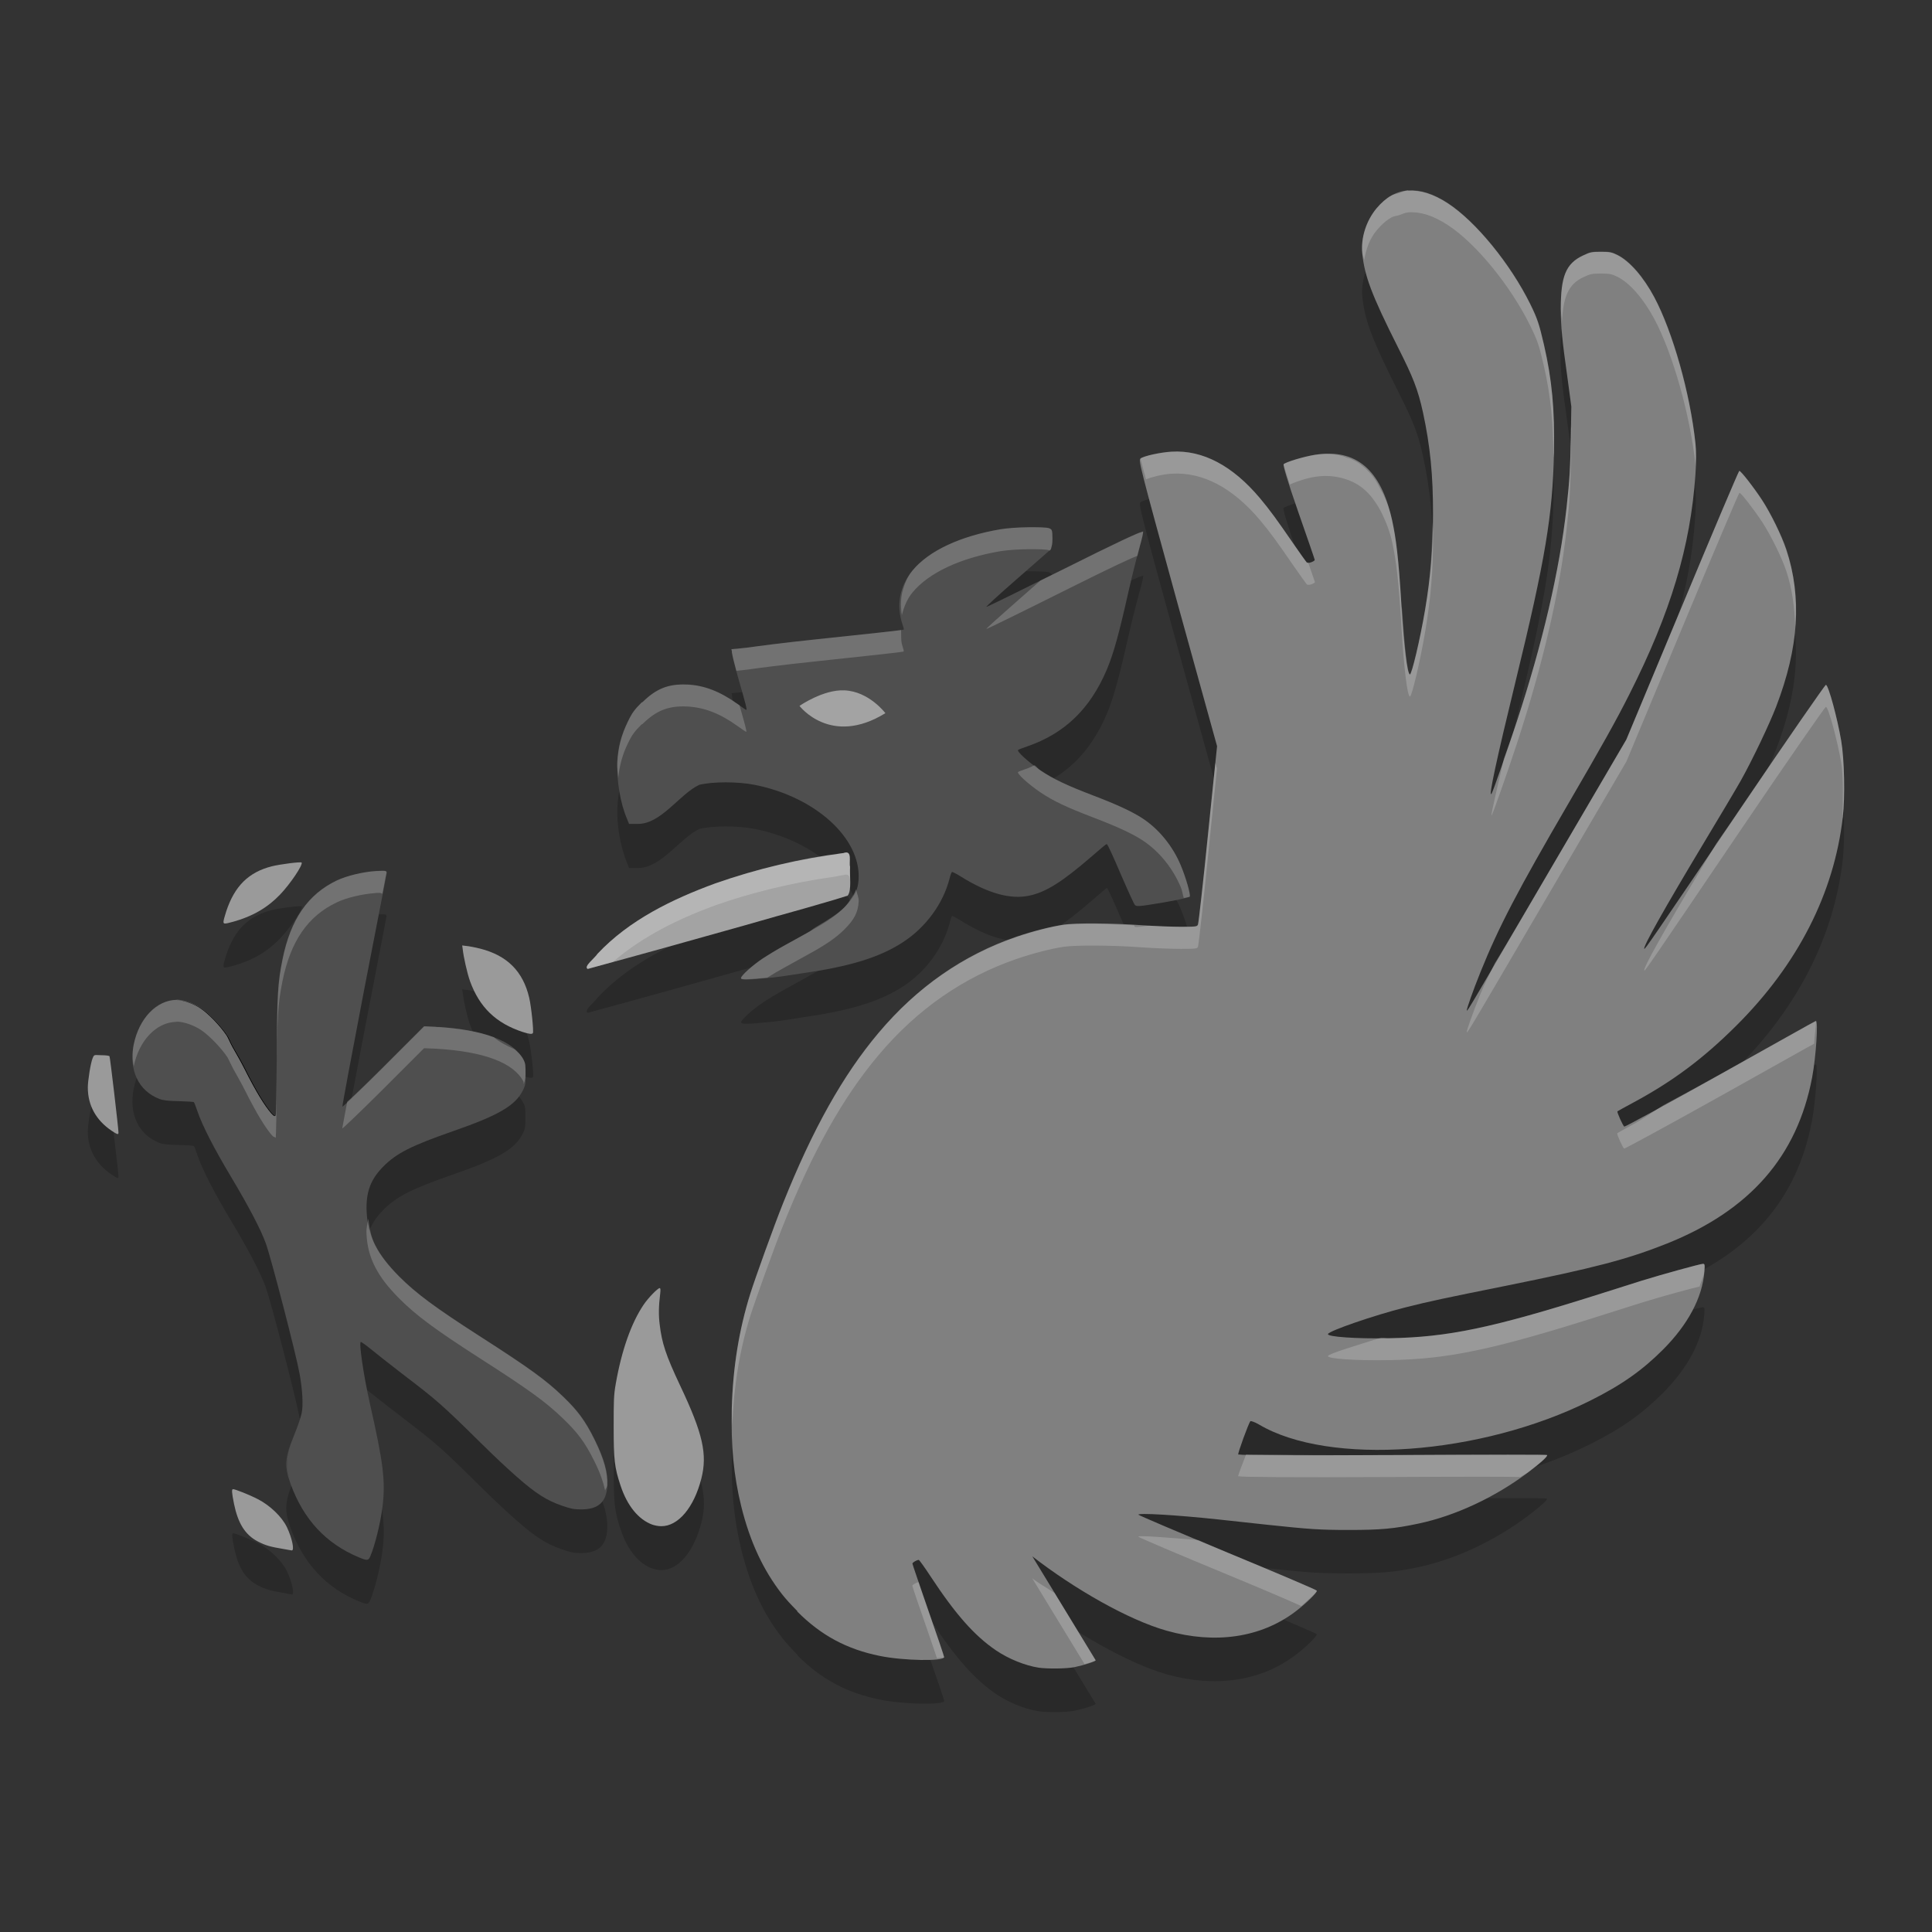 <svg xmlns="http://www.w3.org/2000/svg" width="22" height="22" version="1.1" viewBox="0 0 22 22">
 <rect x="0" y="0" width="22" height="22" fill="#333333" stroke="none"/>
 <path style="opacity:.2" d="m16.037 2.668c-0.039 0.003-0.073 0.021-0.109 0.033-0.027 0.009-0.058 0.011-0.084 0.025-0.06 0.034-0.115 0.083-0.168 0.146-0.12 0.144-0.18 0.339-0.162 0.512 0.026 0.255 0.101 0.465 0.408 1.076 0.169 0.336 0.225 0.469 0.283 0.738 0.082 0.38 0.114 0.713 0.113 1.154-0.001 0.406-0.025 0.702-0.09 1.088-0.057 0.339-0.153 0.747-0.174 0.74-0.031-0.01-0.068-0.326-0.096-0.787v-0.002c-0.033-0.543-0.06-0.759-0.107-0.973-0.025-0.113-0.06-0.206-0.1-0.289-0.029-0.067-0.063-0.124-0.1-0.176l-0.002-0.002c-0.014-0.02-0.029-0.041-0.045-0.059l-0.002-0.002c-0.067-0.078-0.146-0.135-0.236-0.17-0.001-0.001-0.003-0.001-0.004-0.002-0.112-0.042-0.236-0.064-0.385-0.041-0.13 0.02-0.342 0.085-0.361 0.109-0.008 0.01 0.038 0.176 0.168 0.547 0.102 0.292 0.187 0.536 0.188 0.541 0 0.018-0.074 0.043-0.09 0.029-0.008-0.007-0.083-0.112-0.164-0.229-0.17-0.247-0.255-0.366-0.371-0.504-0.313-0.372-0.652-0.55-1.004-0.529-0.128 0.007-0.322 0.05-0.355 0.078-0.023 0.02-0.018 0.052 0.42 1.646l0.451 1.631-0.102 0.998c-0.055 0.55-0.108 1.012-0.113 1.027-0.009 0.027-0.012 0.029-0.193 0.029-0.102 0-0.308-0.007-0.457-0.018-0.329-0.024-0.739-0.026-0.879-0.006-0.142 0.021-0.346 0.073-0.539 0.139-0.602 0.206-1.13 0.571-1.57 1.094-0.406 0.482-0.749 1.095-1.088 1.941-0.102 0.254-0.321 0.864-0.373 1.029-0.128 0.408-0.199 0.841-0.211 1.311-0.01 0.418 0.023 0.761 0.109 1.111 0.102 0.411 0.253 0.73 0.463 0.998 0.05 0.064 0.104 0.122 0.162 0.182 0.002 0.002 0.004 0.004 0.006 0.006 0.002 0.002 0.004 0.004 0.006 0.006 0.001 0.001-0.001 0.005 0 0.006 0.27 0.271 0.563 0.428 0.938 0.504 0.267 0.055 0.734 0.065 0.734 0.014 0-0.009-0.082-0.25-0.182-0.535-0.099-0.285-0.18-0.522-0.18-0.529-0-0.013 0.05-0.043 0.072-0.043 0.006 0 0.069 0.088 0.139 0.193 0.28 0.425 0.496 0.669 0.74 0.836 0.145 0.099 0.335 0.174 0.486 0.197 0.093 0.014 0.316 0.014 0.408-0.006 0.114-0.024 0.228-0.061 0.242-0.078l-0.723-1.186c0.473 0.368 1.094 0.726 1.533 0.85 0.55 0.154 1.068 0.079 1.461-0.217 0.124-0.094 0.253-0.22 0.246-0.24-0.003-0.009-0.459-0.204-1.016-0.434-0.556-0.23-1.013-0.424-1.016-0.432-0.007-0.022 0.43 0.002 0.906 0.053 0.153 0.016 0.402 0.044 0.555 0.061 0.49 0.052 0.6 0.059 0.938 0.059 0.358-0 0.515-0.013 0.787-0.07 0.424-0.089 0.878-0.304 1.25-0.584 0.151-0.114 0.226-0.183 0.217-0.197-0.005-0.008-0.601-0.006-1.756 0-1.189 0.006-1.728 0-1.748-0.008-0.003-0.001-0.01 0.001-0.012 0-0.008-0.012 0.118-0.357 0.137-0.377 0.005-0.006 0.051 0.008 0.098 0.035 0.801 0.476 2.523 0.354 3.773-0.27 0.359-0.179 0.596-0.349 0.83-0.584 0.281-0.282 0.446-0.59 0.469-0.885 0.007-0.087 0.004-0.09-0.018-0.09-0.027 0-0.464 0.121-0.697 0.193-0.086 0.027-0.307 0.098-0.492 0.156-1.213 0.384-1.716 0.486-2.375 0.498-0.377 0.007-0.714-0.014-0.703-0.047 0.012-0.037 0.524-0.213 0.871-0.301 0.297-0.075 0.453-0.107 1.143-0.246 1.02-0.206 1.389-0.303 1.84-0.482 0.951-0.379 1.488-0.994 1.658-1.893 0.044-0.234 0.071-0.645 0.043-0.645-0.006 0-0.493 0.276-1.088 0.607-0.594 0.332-1.087 0.6-1.094 0.596-0.016-0.01-0.086-0.166-0.078-0.174 0.003-0.003 0.079-0.047 0.174-0.098 0.456-0.245 0.802-0.502 1.178-0.877 0.703-0.7 1.114-1.509 1.215-2.375 0.027-0.233 0.019-0.658-0.018-0.871-0.043-0.253-0.143-0.627-0.174-0.637-0.007-0.002-0.433 0.61-0.939 1.357-1.066 1.575-1.121 1.655-1.129 1.646-0.019-0.019 0.234-0.468 0.66-1.178 0.185-0.307 0.384-0.639 0.439-0.738 0.137-0.245 0.329-0.651 0.402-0.842 0.258-0.672 0.295-1.243 0.115-1.787-0.052-0.158-0.179-0.415-0.277-0.564-0.097-0.148-0.243-0.335-0.258-0.33-0.007 0.002-0.3 0.692-0.65 1.533l-0.637 1.527-0.883 1.508c-0.884 1.511-0.924 1.583-0.934 1.574-0.007-0.007 0.073-0.232 0.156-0.438 0.207-0.513 0.42-0.922 1.004-1.924 0.373-0.64 0.541-0.94 0.691-1.238 0.47-0.93 0.696-1.682 0.752-2.502 0.011-0.167 0.011-0.245 0-0.354-0.059-0.566-0.258-1.272-0.469-1.666-0.122-0.229-0.28-0.412-0.42-0.48-0.063-0.031-0.086-0.037-0.188-0.037-0.105 0-0.123 0.005-0.203 0.043-0.196 0.092-0.254 0.236-0.254 0.607 0 0.199 0.015 0.354 0.078 0.799l0.043 0.312-0.006 0.355c-0.007 0.352-0.013 0.465-0.049 0.793-0.08 0.722-0.275 1.554-0.564 2.436-0.109 0.333-0.271 0.794-0.289 0.822-0.042 0.065 0.062-0.411 0.271-1.268 0.343-1.405 0.423-1.906 0.438-2.615 0.01-0.49-0.022-0.829-0.113-1.227-0.055-0.238-0.076-0.3-0.156-0.463-0.225-0.456-0.619-0.939-0.939-1.148-0.165-0.108-0.314-0.154-0.449-0.145zm-4.336 3.836c-0.116 0.001-0.241 0.011-0.312 0.023-0.451 0.077-0.811 0.242-0.998 0.469-0.147 0.177-0.187 0.399-0.113 0.613 0.01 0.028 0.016 0.056 0.012 0.061-0.005 0.005-0.448 0.053-0.98 0.109-0.435 0.046-0.673 0.078-0.799 0.096-0.017 0.002-0.102 0.01-0.109 0.012-0.005 0.001-0.072 0.005-0.072 0.006-0.001 0.001 0.006 0.019 0.006 0.023 0 0.007-0.001 0.012 0 0.014 0.005 0.04 0.024 0.124 0.072 0.293 0.086 0.3 0.105 0.361 0.092 0.361-0.003 0-0.049-0.032-0.098-0.066-0.201-0.144-0.381-0.214-0.576-0.223-0.215-0.01-0.353 0.049-0.506 0.199-0.003 0.003-0.008 0.003-0.012 0.006-0.077 0.077-0.106 0.113-0.156 0.217-0.073 0.151-0.111 0.285-0.121 0.463-0.012 0.208 0.035 0.47 0.109 0.643l0.023 0.061h0.102c0.266 0 0.477-0.341 0.699-0.445 0.155-0.038 0.439-0.038 0.631 0 0.692 0.137 1.21 0.607 1.184 1.076-0.007 0.125-0.051 0.207-0.162 0.318-0.092 0.093-0.212 0.176-0.42 0.289-0.073 0.04-0.195 0.109-0.271 0.15-0.076 0.042-0.185 0.108-0.24 0.145-0.11 0.073-0.246 0.194-0.246 0.223 0 0.025 0.067 0.024 0.359-0.006 0.125-0.013 0.23-0.033 0.338-0.049 0.525-0.075 0.875-0.175 1.148-0.354 0.26-0.169 0.456-0.44 0.529-0.723 0.012-0.046 0.022-0.078 0.029-0.078 0.007 0 0.054 0.025 0.102 0.055 0.309 0.192 0.563 0.262 0.775 0.217 0.19-0.04 0.375-0.155 0.711-0.445 0.089-0.077 0.166-0.145 0.174-0.145 0.008 0 0.078 0.153 0.156 0.336s0.152 0.343 0.162 0.355c0.018 0.022 0.032 0.024 0.318-0.023 0.162-0.027 0.3-0.06 0.307-0.066 0.017-0.016-0.045-0.227-0.102-0.361-0.091-0.217-0.25-0.412-0.439-0.535-0.114-0.074-0.284-0.153-0.559-0.258-0.299-0.114-0.454-0.188-0.596-0.283-0.14-0.094-0.275-0.218-0.258-0.234 0.007-0.006 0.054-0.023 0.107-0.041 0.423-0.147 0.712-0.426 0.902-0.873 0.078-0.184 0.141-0.418 0.246-0.883 0.048-0.211 0.11-0.449 0.133-0.529 0.023-0.08 0.039-0.153 0.035-0.162-0-0.001-0.014 0.005-0.018 0.006-0.042 0.009-0.282 0.119-0.871 0.414-0.485 0.242-0.89 0.442-0.896 0.439-0.006-0.002 0.149-0.142 0.344-0.312 0.194-0.17 0.37-0.324 0.385-0.338 0.01-0.009 0.008-0.017 0.012-0.029 0.006-0.018 0.012-0.041 0.012-0.096 0-0.1-0.005-0.108-0.037-0.121-0.026-0.011-0.13-0.013-0.246-0.012zm-1.457 0.928c0.003 0.049 0.013 0.098 0.027 0.146-0.014-0.049-0.024-0.098-0.027-0.146zm-0.635 2.781c-0.043 0.005-0.086 0.017-0.129 0.023-0.001 0-0.003-0-0.004 0-0.452 0.065-0.899 0.171-1.33 0.322-0.491 0.18-0.979 0.417-1.342 0.803-0.027 0.046-0.165 0.147-0.111 0.172 0.533-0.144 1.281-0.353 1.787-0.496 0.137-0.039 0.242-0.068 0.361-0.102 0.219-0.06 0.436-0.123 0.654-0.188l0.156-0.047c0.049-0.057 0.02-0.23 0.027-0.33-0.015-0.053 0.029-0.191-0.07-0.158zm-6.174 0.109c-0.011-0.011-0.244 0.017-0.338 0.041-0.268 0.067-0.429 0.227-0.523 0.518-0.017 0.052-0.029 0.103-0.029 0.115 0 0.028 0.011 0.029 0.115 0 0.218-0.06 0.388-0.162 0.527-0.307 0.114-0.118 0.27-0.345 0.248-0.367zm0.848 0.096c-0.002 0-0.004 0.002-0.006 0.002-0.002 0-0.004-0-0.006 0-0.142 0.01-0.32 0.052-0.434 0.105-0.332 0.158-0.527 0.445-0.619 0.896-0.054 0.264-0.063 0.41-0.066 1.113-0.002 0.367-0.007 0.667-0.012 0.672-0.001 0.001-0.009-0.007-0.012-0.008-0.008-0.003-0.017-0.005-0.031-0.021-0.075-0.087-0.171-0.243-0.307-0.512-0.05-0.099-0.089-0.165-0.131-0.24-0.022-0.04-0.054-0.112-0.066-0.131v-0.002c-0.073-0.111-0.209-0.251-0.301-0.312-0.079-0.053-0.198-0.096-0.277-0.096-0.002 0-0.004 0.002-0.006 0.002-0.227 0.004-0.426 0.212-0.486 0.51-0.059 0.289 0.056 0.528 0.295 0.619 0.039 0.015 0.098 0.021 0.215 0.023 0.089 0.002 0.171 0.006 0.176 0.012 0.005 0.005 0.023 0.056 0.041 0.109 0.053 0.155 0.182 0.409 0.379 0.738 0.208 0.348 0.34 0.602 0.396 0.758 0.061 0.167 0.346 1.268 0.385 1.484 0.034 0.188 0.044 0.361 0.025 0.451-0.008 0.04-0.045 0.155-0.084 0.248-0.108 0.258-0.117 0.355-0.043 0.559 0.147 0.406 0.404 0.682 0.775 0.836 0.094 0.039 0.11 0.042 0.133-0.012 0.051-0.119 0.116-0.381 0.139-0.561 0.037-0.295 0.009-0.503-0.145-1.184-0.071-0.315-0.129-0.697-0.104-0.697 0.006 0 0.054 0.032 0.104 0.072 0.05 0.041 0.215 0.171 0.367 0.287 0.398 0.304 0.446 0.346 0.9 0.795 0.172 0.17 0.297 0.284 0.404 0.379 0.213 0.188 0.339 0.269 0.516 0.33 0.095 0.033 0.135 0.043 0.217 0.043 0.199 0 0.29-0.084 0.301-0.277 0.007-0.137-0.035-0.294-0.145-0.518-0.108-0.218-0.194-0.332-0.361-0.492-0.194-0.186-0.374-0.318-0.955-0.691-0.495-0.318-0.716-0.481-0.908-0.674-0.123-0.124-0.211-0.236-0.271-0.352-0.063-0.122-0.095-0.248-0.102-0.389-0.01-0.226 0.047-0.369 0.193-0.516 0.15-0.15 0.314-0.236 0.799-0.404 0.512-0.178 0.702-0.29 0.787-0.463 0.03-0.06 0.031-0.079 0.031-0.18-0-0.097 0.001-0.122-0.023-0.168-0.112-0.213-0.447-0.341-0.992-0.373l-0.139-0.006-0.463 0.463c-0.254 0.254-0.465 0.455-0.469 0.451-0.004-0.004 0.107-0.597 0.246-1.322 0.14-0.726 0.258-1.33 0.258-1.342 0-0.021-0.01-0.024-0.119-0.018zm0.979 0.848 0.008 0.043c0.008 0.081 0.05 0.272 0.084 0.365 0.108 0.296 0.293 0.478 0.6 0.578 0.073 0.024 0.107 0.026 0.115 0.012 0.011-0.02-0.019-0.301-0.043-0.402-0.07-0.3-0.25-0.483-0.559-0.561-0.06-0.015-0.13-0.027-0.156-0.029zm-4.184 1.25c-0.013 0.005-0.015 0.018-0.023 0.037-0.022 0.053-0.055 0.252-0.055 0.33 0 0.204 0.094 0.372 0.271 0.492 0.069 0.046 0.079 0.049 0.078 0.02-0.001-0.052-0.097-0.856-0.104-0.867-0.004-0.007-0.043-0.012-0.09-0.012-0.042 0-0.065-0.005-0.078 0zm6.434 2.652c-0.021 0-0.13 0.11-0.182 0.186-0.142 0.209-0.252 0.52-0.318 0.902-0.024 0.136-0.023 0.198-0.023 0.492-0 0.372 0.008 0.457 0.078 0.668 0.077 0.233 0.207 0.389 0.361 0.445 0.025 0.009 0.068 0.017 0.102 0.018 0.194 0.002 0.374-0.214 0.457-0.541 0.071-0.278 0.018-0.513-0.24-1.059-0.165-0.349-0.208-0.487-0.234-0.697-0.013-0.102-0.013-0.202 0.006-0.354 0.005-0.043 0.003-0.061-0.006-0.061zm-4.857 2.291c-0.016 0-0.016 0.034 0.012 0.168 0.045 0.218 0.123 0.349 0.27 0.426 0.09 0.047 0.148 0.061 0.283 0.084 0.05 0.009 0.096 0.019 0.102 0.02 0.035 0.005 0.006-0.138-0.055-0.266-0.057-0.118-0.191-0.247-0.33-0.318-0.101-0.052-0.257-0.113-0.281-0.113z"/>
 <path style="fill:#4f4f4f" d="m11.702 6.004c-0.116 0.001-0.241 0.012-0.313 0.024-0.451 0.077-0.811 0.243-0.998 0.469-0.147 0.177-0.188 0.399-0.114 0.613 0.01 0.028 0.017 0.055 0.012 0.06-0.005 0.005-0.447 0.052-0.98 0.108-0.435 0.046-0.673 0.079-0.8 0.096-0.017 0.002-0.101 0.011-0.108 0.012-0.005 0.001-0.072 0.005-0.072 0.006-0.001 0.001 0.006 0.019 0.006 0.024 0 0.007-0.001 0.011 0 0.012 0.005 0.04 0.024 0.125 0.072 0.295 0.086 0.3 0.103 0.361 0.09 0.361-0.003 0-0.048-0.031-0.096-0.066-0.201-0.144-0.382-0.213-0.577-0.222-0.215-0.01-0.352 0.049-0.505 0.198-0.003 0.003-0.009 0.003-0.012 0.006-0.077 0.077-0.106 0.113-0.156 0.216-0.073 0.151-0.11 0.285-0.12 0.463-0.012 0.208 0.034 0.471 0.108 0.643l0.024 0.06h0.102c0.266 0 0.475-0.341 0.697-0.445 0.155-0.038 0.439-0.038 0.631 0 0.692 0.137 1.211 0.607 1.184 1.076-0.007 0.125-0.051 0.207-0.162 0.319-0.092 0.093-0.213 0.175-0.421 0.289-0.073 0.04-0.194 0.109-0.271 0.15-0.076 0.042-0.185 0.108-0.24 0.144-0.11 0.073-0.246 0.194-0.246 0.222 0 0.025 0.068 0.024 0.361-0.006 0.125-0.013 0.229-0.033 0.337-0.048 0.525-0.075 0.875-0.176 1.148-0.355 0.26-0.169 0.456-0.438 0.529-0.721 0.012-0.046 0.023-0.078 0.03-0.078 0.007 0 0.055 0.024 0.102 0.054 0.309 0.192 0.563 0.261 0.776 0.216 0.19-0.04 0.373-0.155 0.709-0.445 0.089-0.077 0.167-0.144 0.174-0.144 0.008 0 0.078 0.153 0.156 0.337 0.079 0.183 0.152 0.342 0.162 0.355 0.018 0.022 0.033 0.024 0.319-0.024 0.162-0.027 0.3-0.06 0.307-0.066 0.017-0.016-0.045-0.226-0.102-0.361-0.091-0.217-0.249-0.412-0.439-0.535-0.114-0.074-0.284-0.154-0.559-0.259-0.299-0.114-0.454-0.188-0.595-0.283-0.14-0.094-0.276-0.218-0.259-0.234 0.007-0.006 0.055-0.024 0.108-0.042 0.423-0.147 0.712-0.425 0.902-0.872 0.078-0.184 0.142-0.419 0.246-0.884 0.048-0.211 0.109-0.449 0.132-0.529 0.023-0.08 0.04-0.153 0.036-0.162-0-0.001-0.014 0.005-0.018 0.006-0.042 0.009-0.283 0.12-0.872 0.415-0.485 0.242-0.889 0.441-0.896 0.439-0.006-0.002 0.148-0.143 0.343-0.313 0.194-0.17 0.37-0.323 0.385-0.337 0.01-0.009 0.008-0.018 0.012-0.03 0.006-0.018 0.012-0.042 0.012-0.096 0-0.1-0.004-0.107-0.036-0.12-0.026-0.011-0.13-0.013-0.246-0.012z"/>
 <path style="fill:#808080" d="m16.036 2.168c-0.135 0.01-0.255 0.077-0.361 0.204-0.12 0.144-0.18 0.339-0.163 0.511 0.026 0.255 0.101 0.465 0.409 1.076 0.169 0.336 0.224 0.47 0.283 0.739 0.082 0.38 0.115 0.713 0.114 1.154-0.001 0.406-0.025 0.702-0.09 1.088-0.057 0.339-0.154 0.746-0.174 0.739-0.031-0.01-0.068-0.326-0.096-0.788-0.033-0.543-0.061-0.761-0.108-0.974-0.126-0.569-0.407-0.81-0.872-0.739-0.13 0.02-0.341 0.084-0.361 0.108-0.008 0.01 0.038 0.176 0.168 0.548 0.102 0.292 0.186 0.535 0.186 0.541 0 0.018-0.074 0.044-0.09 0.031-0.008-0.007-0.082-0.112-0.163-0.229-0.17-0.247-0.256-0.367-0.372-0.505-0.313-0.372-0.652-0.549-1.004-0.529-0.128 0.007-0.322 0.05-0.355 0.078-0.023 0.02-0.018 0.053 0.421 1.647l0.451 1.629-0.103 0.998c-0.055 0.55-0.108 1.013-0.114 1.028-0.009 0.027-0.011 0.03-0.193 0.03-0.102 0-0.308-0.007-0.457-0.018-0.329-0.024-0.739-0.026-0.878-0.006-0.142 0.021-0.348 0.072-0.541 0.138-0.602 0.206-1.129 0.572-1.569 1.094-0.406 0.482-0.75 1.096-1.088 1.942-0.102 0.254-0.321 0.863-0.372 1.028-0.128 0.408-0.199 0.841-0.211 1.311-0.01 0.418 0.021 0.761 0.108 1.112 0.102 0.411 0.254 0.73 0.463 0.998 0.05 0.064 0.104 0.121 0.163 0.181 0.002 0.002 0.004 0.004 0.006 0.006 0.002 0.002 0.004 0.004 0.006 0.006 0.001 0.001-0.001 0.004 0 0.006 0.27 0.271 0.563 0.429 0.938 0.505 0.267 0.055 0.734 0.064 0.734 0.013 0-0.009-0.081-0.25-0.181-0.535-0.099-0.285-0.18-0.522-0.18-0.529-0-0.013 0.05-0.042 0.072-0.042 0.006 0 0.069 0.087 0.138 0.193 0.28 0.425 0.495 0.669 0.74 0.836 0.145 0.099 0.336 0.175 0.487 0.198 0.093 0.014 0.317 0.013 0.409-0.006 0.114-0.024 0.227-0.061 0.241-0.078l-0.722-1.184c0.473 0.368 1.094 0.725 1.533 0.848 0.55 0.154 1.068 0.079 1.461-0.217 0.124-0.094 0.253-0.22 0.246-0.24-0.003-0.009-0.46-0.203-1.016-0.433-0.556-0.23-1.013-0.425-1.016-0.432-0.007-0.022 0.431 0.003 0.908 0.054 0.153 0.016 0.401 0.044 0.553 0.06 0.49 0.052 0.601 0.06 0.938 0.06 0.358-0 0.515-0.014 0.788-0.072 0.424-0.089 0.878-0.303 1.25-0.583 0.151-0.114 0.226-0.184 0.217-0.198-0.005-0.008-0.601-0.006-1.756 0-1.189 0.006-1.729 0.002-1.749-0.006-0.003-0.001-0.01 0.001-0.012 0-0.008-0.012 0.119-0.359 0.138-0.379 0.005-0.006 0.05 0.009 0.096 0.036 0.801 0.476 2.525 0.353 3.775-0.271 0.359-0.179 0.596-0.348 0.83-0.583 0.281-0.282 0.446-0.589 0.469-0.884 0.007-0.087 0.004-0.09-0.018-0.09-0.027 0-0.463 0.119-0.697 0.192-0.086 0.027-0.307 0.098-0.493 0.156-1.213 0.384-1.716 0.487-2.375 0.499-0.377 0.007-0.714-0.016-0.703-0.048 0.012-0.037 0.525-0.213 0.872-0.301 0.297-0.075 0.452-0.107 1.142-0.246 1.02-0.206 1.389-0.302 1.84-0.481 0.951-0.379 1.489-0.996 1.659-1.894 0.044-0.234 0.071-0.643 0.043-0.643-0.006 0-0.494 0.275-1.088 0.607-0.594 0.332-1.087 0.6-1.094 0.596-0.016-0.01-0.086-0.166-0.078-0.174 0.003-0.003 0.079-0.045 0.174-0.096 0.456-0.245 0.802-0.504 1.178-0.878 0.703-0.7 1.114-1.509 1.214-2.374 0.027-0.233 0.018-0.658-0.018-0.872-0.043-0.253-0.143-0.627-0.174-0.637-0.007-0.002-0.432 0.61-0.938 1.358-1.066 1.575-1.122 1.656-1.13 1.648-0.019-0.019 0.235-0.468 0.661-1.178 0.185-0.307 0.383-0.64 0.439-0.739 0.137-0.245 0.329-0.651 0.402-0.842 0.258-0.672 0.295-1.242 0.114-1.786-0.052-0.158-0.178-0.415-0.276-0.565-0.097-0.148-0.244-0.336-0.259-0.331-0.007 0.002-0.299 0.692-0.649 1.533l-0.637 1.527-0.884 1.509c-0.884 1.511-0.923 1.584-0.932 1.575-0.007-0.007 0.073-0.234 0.156-0.439 0.207-0.513 0.42-0.922 1.004-1.924 0.373-0.64 0.541-0.94 0.691-1.238 0.47-0.93 0.696-1.682 0.752-2.501 0.011-0.167 0.011-0.246 0-0.354-0.059-0.566-0.259-1.271-0.469-1.666-0.122-0.229-0.281-0.412-0.421-0.481-0.063-0.031-0.084-0.036-0.186-0.036-0.105 0-0.124 0.004-0.204 0.042-0.196 0.092-0.253 0.237-0.253 0.608 0 0.199 0.015 0.354 0.078 0.799l0.042 0.313-0.006 0.355c-0.007 0.352-0.012 0.465-0.048 0.794-0.08 0.722-0.276 1.553-0.566 2.434-0.109 0.333-0.27 0.796-0.288 0.824-0.042 0.065 0.062-0.412 0.271-1.269 0.343-1.405 0.425-1.906 0.439-2.615 0.01-0.49-0.023-0.829-0.114-1.226-0.055-0.238-0.076-0.3-0.156-0.463-0.225-0.456-0.618-0.939-0.938-1.148-0.165-0.108-0.316-0.154-0.451-0.144z"/>
 <path style="fill:#a3a3a3" d="m9.61 9.713c-0.498 0.062-0.989 0.18-1.463 0.346-0.491 0.18-0.98 0.416-1.343 0.802-0.027 0.046-0.164 0.147-0.111 0.172 0.533-0.144 1.282-0.353 1.788-0.496 0.137-0.039 0.241-0.069 0.361-0.103 0.219-0.06 0.437-0.123 0.655-0.187l0.155-0.048c0.049-0.057 0.021-0.229 0.028-0.329-0.015-0.053 0.03-0.191-0.07-0.158z"/>
 <path style="fill:#9a9a9a" d="m3.435 9.822c-0.011-0.011-0.243 0.019-0.337 0.042-0.268 0.067-0.428 0.227-0.523 0.517-0.017 0.052-0.03 0.102-0.03 0.114 0 0.028 0.009 0.029 0.114 0 0.218-0.06 0.39-0.162 0.529-0.307 0.114-0.118 0.268-0.345 0.246-0.367z"/>
 <path style="fill:#4f4f4f" d="m4.283 9.918c-0.144 0.009-0.329 0.053-0.445 0.108-0.332 0.158-0.527 0.444-0.619 0.896-0.054 0.264-0.063 0.409-0.066 1.112-0.002 0.367-0.007 0.669-0.012 0.673-0.005 0.005-0.022-0.007-0.042-0.03-0.075-0.087-0.171-0.242-0.307-0.511-0.05-0.099-0.09-0.165-0.132-0.24-0.023-0.041-0.054-0.114-0.066-0.132-0.073-0.111-0.209-0.251-0.301-0.313-0.079-0.053-0.197-0.096-0.277-0.096-0.23 0-0.432 0.21-0.493 0.511-0.059 0.289 0.055 0.529 0.295 0.619 0.039 0.015 0.1 0.022 0.216 0.024 0.089 0.002 0.17 0.007 0.174 0.012 0.005 0.005 0.024 0.055 0.042 0.108 0.053 0.155 0.182 0.41 0.379 0.739 0.208 0.348 0.34 0.602 0.397 0.758 0.061 0.167 0.346 1.268 0.385 1.485 0.034 0.188 0.043 0.361 0.024 0.451-0.008 0.04-0.045 0.153-0.084 0.246-0.108 0.258-0.116 0.355-0.042 0.559 0.147 0.406 0.404 0.681 0.776 0.836 0.094 0.039 0.11 0.041 0.132-0.012 0.051-0.119 0.116-0.379 0.138-0.559 0.037-0.295 0.01-0.504-0.144-1.184-0.071-0.315-0.127-0.697-0.102-0.697 0.006 0 0.053 0.032 0.102 0.072 0.05 0.041 0.214 0.172 0.367 0.289 0.398 0.304 0.447 0.345 0.902 0.794 0.172 0.17 0.296 0.284 0.403 0.379 0.213 0.188 0.34 0.27 0.517 0.331 0.095 0.033 0.135 0.042 0.216 0.042 0.199 0 0.29-0.083 0.301-0.277 0.007-0.137-0.034-0.294-0.144-0.517-0.108-0.218-0.194-0.333-0.361-0.493-0.194-0.186-0.374-0.318-0.956-0.691-0.495-0.318-0.716-0.481-0.908-0.673-0.253-0.254-0.361-0.465-0.373-0.739-0.01-0.226 0.046-0.37 0.192-0.517 0.15-0.15 0.315-0.234 0.8-0.403 0.512-0.178 0.703-0.29 0.788-0.463 0.03-0.06 0.03-0.079 0.03-0.18-0-0.097 0-0.122-0.024-0.168-0.112-0.213-0.447-0.341-0.992-0.373l-0.138-0.006-0.463 0.463c-0.254 0.254-0.465 0.455-0.469 0.451-0.004-0.004 0.107-0.597 0.246-1.323 0.14-0.726 0.259-1.328 0.259-1.341 0-0.021-0.011-0.025-0.12-0.018z"/>
 <path style="fill:#9a9a9a" d="m5.263 10.766 0.006 0.042c0.008 0.081 0.05 0.273 0.084 0.367 0.108 0.296 0.295 0.477 0.601 0.577 0.073 0.024 0.106 0.026 0.114 0.012 0.011-0.02-0.018-0.302-0.042-0.403-0.07-0.3-0.251-0.481-0.559-0.559-0.06-0.015-0.13-0.028-0.156-0.03l-0.048-0.006z"/>
 <path style="fill:#9a9a9a" d="m1.078 12.016c-0.013 0.005-0.016 0.017-0.024 0.036-0.022 0.053-0.054 0.253-0.054 0.331 0 0.204 0.093 0.373 0.271 0.493 0.069 0.046 0.079 0.047 0.078 0.018-0.001-0.052-0.095-0.855-0.102-0.866-0.004-0.007-0.044-0.012-0.09-0.012-0.042 0-0.066-0.005-0.078 0z"/>
 <path style="opacity:.2;fill:#ffffff" d="m16.037 2.168c-0.039 0.003-0.073 0.021-0.109 0.033-0.027 0.009-0.058 0.011-0.084 0.025-0.06 0.034-0.115 0.083-0.168 0.146-0.12 0.144-0.18 0.339-0.162 0.512 0.003 0.025 0.016 0.054 0.02 0.078 0.021-0.122 0.061-0.242 0.143-0.34 0.053-0.063 0.108-0.113 0.168-0.146 0.026-0.015 0.057-0.017 0.084-0.025 0.036-0.012 0.071-0.03 0.109-0.033 0.135-0.01 0.284 0.037 0.449 0.145 0.321 0.209 0.715 0.692 0.939 1.148 0.08 0.163 0.102 0.225 0.156 0.463 0.078 0.34 0.105 0.653 0.107 1.039 0.001-0.021 0.005-0.041 0.006-0.062 0.01-0.49-0.022-0.829-0.113-1.227-0.055-0.238-0.076-0.3-0.156-0.463-0.225-0.456-0.619-0.939-0.939-1.148-0.165-0.108-0.314-0.154-0.449-0.145zm2.193 0.697c-0.105 0-0.123 0.005-0.203 0.043-0.196 0.092-0.254 0.236-0.254 0.607 0 0.036 0.013 0.108 0.014 0.143 0.014-0.273 0.07-0.42 0.24-0.5 0.08-0.038 0.098-0.043 0.203-0.043 0.102 0 0.124 0.006 0.188 0.037 0.14 0.069 0.298 0.251 0.42 0.48 0.211 0.394 0.41 1.1 0.469 1.666 0.003-0.088 0.008-0.173 0-0.25-0.059-0.566-0.258-1.272-0.469-1.666-0.122-0.229-0.28-0.412-0.42-0.48-0.063-0.031-0.086-0.037-0.187-0.037zm-0.34 1.986-0.002 0.131c-0.007 0.352-0.013 0.465-0.049 0.793-0.08 0.722-0.275 1.554-0.564 2.436-0.057 0.175-0.094 0.267-0.152 0.432-0 0.001 0 0.003 0 0.004-0.049 0.224-0.158 0.67-0.137 0.637 0.018-0.028 0.18-0.49 0.289-0.822 0.289-0.882 0.485-1.713 0.564-2.436 0.036-0.328 0.042-0.441 0.049-0.793l0.006-0.355zm-4.547 0.293c-0.128 0.007-0.322 0.05-0.355 0.078-0.003 0.003 0.061 0.228 0.061 0.236 0.067-0.026 0.188-0.058 0.295-0.064 0.352-0.02 0.691 0.158 1.004 0.529 0.116 0.138 0.201 0.257 0.371 0.504 0.081 0.117 0.156 0.222 0.164 0.229 0.016 0.013 0.09-0.011 0.09-0.029-0-0.002-0.054-0.154-0.078-0.225-0.004-0.001-0.01 0.006-0.012 0.004-0.008-0.007-0.084-0.112-0.164-0.229-0.17-0.247-0.255-0.366-0.371-0.504-0.313-0.372-0.652-0.55-1.004-0.529zm1.84 0.031c-0.063-0.008-0.131-0.007-0.205 0.004-0.13 0.02-0.342 0.085-0.361 0.109-0.004 0.004 0.053 0.166 0.07 0.229 0.068-0.03 0.186-0.072 0.291-0.088 0.149-0.023 0.273-0.001 0.385 0.041 0.001 0.001 0.003 0.001 0.004 0.002 0.09 0.035 0.169 0.092 0.236 0.17l0.002 0.002c0.016 0.018 0.031 0.038 0.045 0.059l0.002 0.002c0.036 0.052 0.071 0.109 0.1 0.176 0.039 0.083 0.075 0.176 0.1 0.289 0.047 0.214 0.074 0.43 0.107 0.973v0.002c0.028 0.461 0.065 0.777 0.096 0.787 0.02 0.007 0.117-0.401 0.174-0.74 0.065-0.386 0.089-0.682 0.09-1.088 0-0.059-0.006-0.105-0.008-0.16-0.004 0.357-0.023 0.644-0.082 0.998-0.057 0.339-0.153 0.747-0.174 0.74-0.029-0.01-0.061-0.323-0.088-0.729-0.002-0.033-0.006-0.024-0.008-0.059v-0.002c-0.033-0.543-0.06-0.759-0.107-0.973-0.025-0.113-0.06-0.206-0.1-0.289-0.007-0.016-0.016-0.026-0.023-0.041-0.025-0.047-0.048-0.095-0.076-0.135l-0.002-0.002c-0.014-0.02-0.029-0.041-0.045-0.059l-0.002-0.002c-0.067-0.078-0.146-0.135-0.236-0.17-0.001-0.001-0.003-0.001-0.004-0.002-0.056-0.021-0.114-0.037-0.178-0.045zm4.623 0.186c-0.007 0.002-0.3 0.692-0.65 1.533l-0.637 1.527-0.883 1.508c-0.583 0.997-0.533 0.905-0.615 1.039-0.051 0.112-0.116 0.233-0.162 0.348-0.083 0.205-0.164 0.43-0.156 0.438 0.009 0.009 0.05-0.063 0.934-1.574l0.883-1.508 0.637-1.527c0.35-0.841 0.643-1.531 0.65-1.533 0.015-0.005 0.16 0.182 0.258 0.33 0.098 0.15 0.225 0.406 0.277 0.564 0.068 0.206 0.094 0.417 0.1 0.635 0.012-0.154 0.01-0.304-0.006-0.451-0.016-0.147-0.047-0.292-0.094-0.434-0.052-0.158-0.179-0.415-0.277-0.564-0.097-0.148-0.243-0.335-0.258-0.33zm-8.105 0.643c-0.116 0.001-0.241 0.011-0.312 0.023-0.451 0.077-0.811 0.242-0.998 0.469-0.062 0.075-0.094 0.161-0.117 0.248-0.018 0.084-0.019 0.172-0.004 0.26 0.023-0.091 0.057-0.18 0.121-0.258 0.187-0.226 0.547-0.392 0.998-0.469 0.072-0.012 0.196-0.022 0.312-0.023 0.116-0.001 0.22 0.001 0.246 0.012 0.002 0.001 0 0.005 0.002 0.006 0.001-0.001 0.011-0.009 0.012-0.01 0.01-0.009 0.008-0.017 0.012-0.029 0.006-0.018 0.012-0.041 0.012-0.096 0-0.1-0.005-0.108-0.037-0.121-0.026-0.011-0.13-0.013-0.246-0.012zm1.316 0.049c-0-0.001-0.014 0.005-0.018 0.006-0.042 0.009-0.282 0.119-0.871 0.414-0.151 0.076-0.153 0.074-0.279 0.137-0.068 0.06-0.135 0.119-0.273 0.24-0.194 0.17-0.35 0.31-0.344 0.312 0.006 0.002 0.412-0.197 0.896-0.439 0.558-0.279 0.764-0.373 0.824-0.393 0.008-0.031 0.024-0.098 0.029-0.115 0.023-0.08 0.039-0.153 0.035-0.162zm-2.756 1.121c-0.028 0.007-0.435 0.051-0.953 0.105-0.435 0.046-0.673 0.078-0.799 0.096-0.017 0.002-0.102 0.01-0.109 0.012-0.005 0.001-0.072 0.005-0.072 0.006-0.001 0.001 0.006 0.019 0.006 0.023 0 0.007-0.001 0.012 0 0.014 0.004 0.028 0.027 0.121 0.051 0.209 0.006-0 0.015-0.002 0.016-0.002 0.008-0.001 0.092-0.009 0.109-0.012 0.126-0.018 0.364-0.05 0.799-0.096 0.533-0.056 0.976-0.105 0.98-0.109 0.005-0.005-0.002-0.032-0.012-0.061-0.021-0.062-0.013-0.123-0.016-0.186zm-2.438 0.621c-0.215-0.01-0.353 0.049-0.506 0.199-0.003 0.003-0.008 0.003-0.012 0.006-0.077 0.077-0.106 0.113-0.156 0.217-0.073 0.151-0.111 0.285-0.121 0.463-0.003 0.054 0.007 0.115 0.012 0.174 0.016-0.14 0.047-0.26 0.109-0.387 0.05-0.104 0.079-0.14 0.156-0.217 0.003-0.003 0.008-0.003 0.012-0.006 0.153-0.15 0.29-0.209 0.506-0.199 0.195 0.009 0.376 0.079 0.576 0.223 0.049 0.035 0.095 0.066 0.098 0.066 0.011 0-0.022-0.113-0.076-0.301v-0.002c-0.01-0.007-0.011-0.006-0.021-0.014-0.201-0.144-0.381-0.214-0.576-0.223zm12.969 0.002c-0.007-0.002-0.433 0.61-0.939 1.357-0.293 0.433-0.15 0.217-0.311 0.453-0.063 0.105-0.092 0.155-0.158 0.266-0.427 0.71-0.679 1.159-0.66 1.178 0.008 0.008 0.063-0.072 1.129-1.646 0.506-0.748 0.933-1.36 0.939-1.357 0.03 0.01 0.131 0.384 0.174 0.637 0.027 0.157 0.02 0.416 0.014 0.641 0.001-0.007 0.003-0.013 0.004-0.02 0.027-0.233 0.019-0.658-0.018-0.871-0.043-0.253-0.143-0.627-0.174-0.637zm-6.953 0.889-0.082 0.813c-0.055 0.55-0.108 1.012-0.113 1.027-0.009 0.027-0.012 0.029-0.193 0.029-0.081-0-0.233-0.006-0.365-0.014-0.045 0.003-0.155 0.023-0.164 0.012-0-0.001-0.007-0.014-0.008-0.016-0.31-0.018-0.672-0.024-0.799-0.006-0.142 0.021-0.346 0.073-0.539 0.139-0.452 0.155-0.862 0.398-1.225 0.73-0.121 0.111-0.236 0.233-0.346 0.363-0.406 0.482-0.749 1.095-1.088 1.941-0.102 0.254-0.321 0.864-0.373 1.029-0.128 0.408-0.199 0.841-0.211 1.311-0.002 0.068 0.005 0.124 0.006 0.188 0.016-0.444 0.083-0.859 0.205-1.248 0.052-0.165 0.271-0.775 0.373-1.029 0.338-0.846 0.682-1.46 1.088-1.941 0.44-0.523 0.968-0.887 1.57-1.094 0.193-0.066 0.397-0.118 0.539-0.139 0.14-0.02 0.55-0.018 0.879 0.006 0.149 0.011 0.355 0.018 0.457 0.018 0.181-0 0.184-0.003 0.193-0.029 0.005-0.015 0.058-0.477 0.113-1.027l0.102-0.998zm-2.057 0.027c-0.028 0.012-0.053 0.027-0.082 0.037-0.053 0.018-0.101 0.035-0.107 0.041-0.017 0.016 0.118 0.14 0.258 0.234 0.141 0.095 0.297 0.169 0.596 0.283 0.275 0.105 0.445 0.184 0.559 0.258 0.19 0.123 0.348 0.318 0.439 0.535 0.02 0.047 0.018 0.071 0.035 0.125 0.013-0.004 0.065-0.012 0.066-0.014 0.017-0.016-0.045-0.227-0.102-0.361-0.091-0.217-0.25-0.413-0.439-0.535-0.114-0.074-0.284-0.153-0.559-0.258-0.299-0.114-0.454-0.188-0.596-0.283-0.037-0.025-0.035-0.036-0.068-0.062zm-2.174 1c-0.02 0.002-0.039 0.007-0.059 0.01-0.023 0.005-0.047 0.01-0.07 0.014-0.001 0-0.003-0-0.004 0-0.452 0.065-0.899 0.171-1.33 0.322-0.491 0.18-0.979 0.417-1.342 0.803-0.027 0.046-0.165 0.147-0.111 0.172 0.086-0.023 0.192-0.054 0.287-0.08 0.338-0.292 0.749-0.492 1.166-0.645 0.431-0.151 0.878-0.257 1.33-0.322 0.001-0 0.003 0 0.004 0 0.043-0.006 0.086-0.018 0.129-0.023 0.078-0.025 0.069 0.049 0.068 0.109 0.002-0.063-0-0.129 0.002-0.184 0-0.005-0-0.013 0-0.018-0.015-0.053 0.029-0.191-0.07-0.158zm-5.326 0.205c-0.002 0-0.004 0.002-0.006 0.002-0.002 0-0.004-0-0.006 0-0.142 0.01-0.32 0.052-0.434 0.105-0.332 0.158-0.527 0.445-0.619 0.896-0.054 0.264-0.063 0.41-0.066 1.113-0.002 0.367-0.007 0.667-0.012 0.672-0.001 0.001-0.009-0.007-0.012-0.008-0.008-0.003-0.017-0.005-0.031-0.021-0.075-0.087-0.171-0.243-0.307-0.512-0.05-0.099-0.089-0.165-0.131-0.24-0.022-0.04-0.054-0.112-0.066-0.131v-0.002c-0.073-0.111-0.209-0.251-0.301-0.312-0.079-0.053-0.198-0.096-0.277-0.096-0.002 0-0.004 0.002-0.006 0.002-0.227 0.004-0.426 0.212-0.486 0.51-0.018 0.09-0.014 0.172 0 0.25 0.06-0.298 0.259-0.506 0.486-0.51 0.002 0 0.004-0.002 0.006-0.002 0.08 0 0.199 0.043 0.277 0.096 0.092 0.062 0.228 0.202 0.301 0.312v0.002c0.012 0.019 0.044 0.091 0.066 0.131 0.042 0.076 0.081 0.141 0.131 0.24 0.135 0.269 0.232 0.425 0.307 0.512 0.015 0.017 0.023 0.019 0.031 0.021 0.003 0.001 0.01 0.009 0.012 0.008 0.005-0.005 0.01-0.305 0.012-0.672 0.003-0.703 0.013-0.849 0.066-1.113 0.092-0.452 0.287-0.739 0.619-0.896 0.113-0.054 0.292-0.095 0.434-0.105 0.002-0 0.004 0 0.006 0 0.002-0 0.004-0.002 0.006-0.002 0.066-0.004 0.059 0.005 0.072 0.01 0.007-0.038 0.047-0.24 0.047-0.242 0-0.021-0.01-0.024-0.119-0.018zm5.465 0.211c-0.014 0.038-0.038 0.08-0.066 0.117v0.002c-0.021 0.028-0.036 0.054-0.066 0.084-0.072 0.073-0.193 0.147-0.328 0.227-0.038 0.022-0.047 0.038-0.092 0.062-0.073 0.04-0.195 0.109-0.271 0.15-0.076 0.042-0.185 0.108-0.24 0.145-0.11 0.073-0.246 0.194-0.246 0.223 0 0.021 0.115 0.011 0.299-0.006 0.058-0.037 0.128-0.079 0.188-0.111 0.076-0.042 0.199-0.111 0.271-0.15 0.208-0.113 0.327-0.196 0.42-0.289 0.111-0.111 0.155-0.193 0.162-0.318 0.003-0.045-0.021-0.09-0.029-0.135zm10.93 1.496c-0.006 0-0.493 0.276-1.088 0.607-0.349 0.195-0.442 0.241-0.643 0.35-0.001 0.001-0.003 0.001-0.004 0.002-0.115 0.074-0.222 0.153-0.352 0.223-0.095 0.051-0.171 0.094-0.174 0.098-0.008 0.008 0.062 0.164 0.078 0.174 0.007 0.004 0.499-0.264 1.094-0.596 0.585-0.326 1.049-0.589 1.07-0.598 0.004-0.095 0.029-0.26 0.018-0.26zm-15.848 0.061-0.463 0.463c-0.224 0.223-0.367 0.358-0.412 0.396-0.01 0.058-0.058 0.304-0.057 0.305 0.004 0.004 0.214-0.197 0.469-0.451l0.463-0.463 0.139 0.006c0.545 0.032 0.881 0.16 0.992 0.373 0.004 0.008 0.001 0.022 0.004 0.029 0.007-0.029 0.02-0.049 0.02-0.111-0-0.097 0.001-0.122-0.023-0.168-0.022-0.043-0.059-0.079-0.1-0.115l-0.002-0.002c-0.088-0.039-0.172-0.082-0.238-0.139h-0.002c-0.165-0.061-0.381-0.101-0.65-0.117zm-0.635 2.191c-0.009 0.054-0.024 0.102-0.021 0.168 0.006 0.141 0.038 0.267 0.102 0.389 0.06 0.116 0.148 0.228 0.271 0.352 0.192 0.193 0.413 0.356 0.908 0.674 0.582 0.373 0.761 0.505 0.955 0.691 0.167 0.16 0.254 0.274 0.361 0.492 0.065 0.131 0.1 0.235 0.121 0.33 0.005-0.024 0.022-0.034 0.023-0.062 0.007-0.137-0.035-0.294-0.145-0.518-0.108-0.218-0.194-0.332-0.361-0.492-0.194-0.186-0.374-0.318-0.955-0.691-0.495-0.318-0.716-0.481-0.908-0.674-0.123-0.124-0.211-0.236-0.271-0.352-0.05-0.096-0.066-0.2-0.08-0.307zm15.195 0.514c-0.027 0-0.464 0.121-0.697 0.193-0.086 0.027-0.307 0.098-0.492 0.156-1.213 0.384-1.716 0.486-2.375 0.498-0.051 0.001-0.047-0.006-0.096-0.006-0.269 0.084-0.599 0.183-0.607 0.209-0.011 0.032 0.327 0.054 0.703 0.047 0.659-0.012 1.162-0.114 2.375-0.498 0.186-0.059 0.406-0.129 0.492-0.156 0.222-0.069 0.599-0.172 0.662-0.184 0.014-0.057 0.048-0.114 0.053-0.17 0.007-0.087 0.004-0.09-0.018-0.09zm-5.199 2.17c-0.042 0.109-0.095 0.242-0.09 0.25 0.002 0.001 0.008-0.001 0.012 0 0.02 0.008 0.56 0.014 1.748 0.008 0.954-0.005 1.278-0.004 1.451 0 0.028-0.02 0.061-0.032 0.088-0.053 0.151-0.114 0.226-0.183 0.217-0.197-0.001-0.002-0.407 0.001-0.506 0-0.244-0.002-0.428-0.004-1.25 0-0.894 0.004-1.099-0.002-1.314-0.006-0.058-0.001-0.342-0-0.355-0.002zm-1.227 0.938c0.003 0.008 0.459 0.202 1.016 0.432 0.459 0.19 0.713 0.3 0.838 0.357 0.084-0.073 0.182-0.16 0.178-0.174-0.003-0.009-0.459-0.204-1.016-0.434-0.183-0.076-0.185-0.08-0.334-0.143h-0.002c-0.324-0.027-0.685-0.056-0.68-0.039zm-1.209 0.473 0.596 0.977c0.048-0.015 0.12-0.032 0.127-0.041l-0.467-0.766c-0.084-0.059-0.178-0.109-0.256-0.17zm-1.295 0.045c-0.023 0.002-0.07 0.029-0.07 0.041 0 0.007 0.08 0.245 0.18 0.529 0.055 0.157 0.066 0.196 0.1 0.295 0.02-0.005 0.082-0.002 0.082-0.01 0-0.009-0.082-0.25-0.182-0.535-0.06-0.172-0.077-0.223-0.109-0.32z"/>
 <path style="fill:#9a9a9a" d="m7.511 14.668c-0.021 0-0.129 0.111-0.18 0.186-0.142 0.209-0.252 0.52-0.319 0.902-0.024 0.136-0.024 0.199-0.024 0.493-0 0.372 0.008 0.456 0.078 0.667 0.077 0.233 0.206 0.388 0.361 0.445 0.025 0.009 0.069 0.018 0.102 0.018 0.194 0.002 0.374-0.214 0.457-0.541 0.071-0.278 0.018-0.513-0.24-1.058-0.165-0.349-0.209-0.487-0.234-0.697-0.013-0.102-0.013-0.203 0.006-0.355 0.005-0.043 0.003-0.06-0.006-0.06z"/>
 <path style="fill:#9a9a9a" d="m2.653 16.958c-0.016 0-0.015 0.034 0.012 0.168 0.045 0.218 0.124 0.35 0.271 0.427 0.09 0.047 0.147 0.061 0.283 0.084 0.05 0.009 0.097 0.017 0.102 0.018 0.035 0.005 0.007-0.137-0.054-0.265-0.057-0.118-0.191-0.247-0.331-0.319-0.101-0.052-0.259-0.114-0.283-0.114z"/>
 <path style="fill:#a3a3a3" d="m9.104 8.038s0.268-0.187 0.51-0.177c0.282 0.011 0.468 0.26 0.468 0.26-0.624 0.385-0.978-0.083-0.978-0.083z"/>
 <path d="m16.033 2.17c-0.067 0.005-0.13 0.023-0.19 0.057 0.059-0.033 0.123-0.052 0.19-0.057z"/>
 <path d="m15.282 5.186c0.032 0.007 0.057 0.026 0.086 0.038-0.03-0.011-0.054-0.031-0.086-0.038z"/>
 <path d="m12.988 5.222c-0.012 0.011-0 0.08 0.067 0.339-0.066-0.255-0.079-0.328-0.067-0.339z"/>
 <path d="m15.491 5.285c0.041 0.03 0.079 0.067 0.114 0.109-0.036-0.041-0.072-0.08-0.114-0.109z"/>
 <path d="m7.816 7.797c-0.211-0.008-0.347 0.049-0.498 0.197 0.151-0.148 0.287-0.205 0.498-0.197z"/>
 <path d="m10.255 6.776c-0.008 0.04-0.008 0.081-0.008 0.123-0-0.041 0-0.083 0.008-0.123z"/>
 <path d="m10.244 6.932c0.003 0.049 0.014 0.098 0.028 0.146-0.014-0.049-0.025-0.098-0.028-0.146z"/>
 <path d="m4.998 11.695c-0.011-0.001-0.019-0.004-0.031-0.004h-0.011c0.015 0.001 0.027 0.003 0.042 0.004z"/>
 <path d="m3.302 16.858c-0.057-0.175-0.051-0.28 0.049-0.519-0.099 0.239-0.105 0.344-0.049 0.519z"/>
 <path d="m4.277 9.919c-0.072 0.005-0.152 0.017-0.23 0.036 0.078-0.019 0.159-0.031 0.23-0.036z"/>
 <path d="m2.917 9.932c-0.055 0.029-0.102 0.065-0.145 0.107 0.043-0.042 0.091-0.078 0.145-0.107z"/>
 <path d="m2.016 11.386c-0.002 0-0.004 0.001-0.006 0.001 0.079 0.002 0.195 0.043 0.272 0.095 0.092 0.061 0.227 0.201 0.3 0.312 0.012 0.018 0.043 0.09 0.066 0.131 0.042 0.076 0.083 0.142 0.133 0.241 0.135 0.269 0.232 0.424 0.307 0.511 0.02 0.023 0.037 0.035 0.042 0.031 0-0-0-0.008 0-0.008-0.008-0.003-0.016-0.005-0.031-0.022-0.075-0.087-0.172-0.242-0.307-0.511-0.05-0.099-0.09-0.166-0.133-0.241-0.023-0.041-0.054-0.113-0.066-0.131-0.073-0.111-0.208-0.251-0.3-0.312-0.079-0.053-0.198-0.096-0.278-0.096z"/>
 <path d="m2.01 11.387c-0.057 0.001-0.112 0.014-0.163 0.039 0.052-0.025 0.106-0.038 0.163-0.039z"/>
 <path d="m1.83 11.439c-0.044 0.024-0.088 0.053-0.126 0.092 0.038-0.039 0.081-0.068 0.126-0.092z"/>
 <path d="m1.513 12.064c0.002 0.05 0.012 0.096 0.025 0.141-0.013-0.044-0.022-0.092-0.025-0.141z"/>
 <path d="m4.276 14.183c0.029 0.055 0.067 0.112 0.109 0.167-0.043-0.056-0.08-0.112-0.109-0.167z"/>
 <path style="fill:#d6d6d6" d="m9.68 9.889c-0.002 0.055-0 0.12-0.002 0.184 0.002-0.063-0-0.129 0.002-0.184z"/>
</svg>
